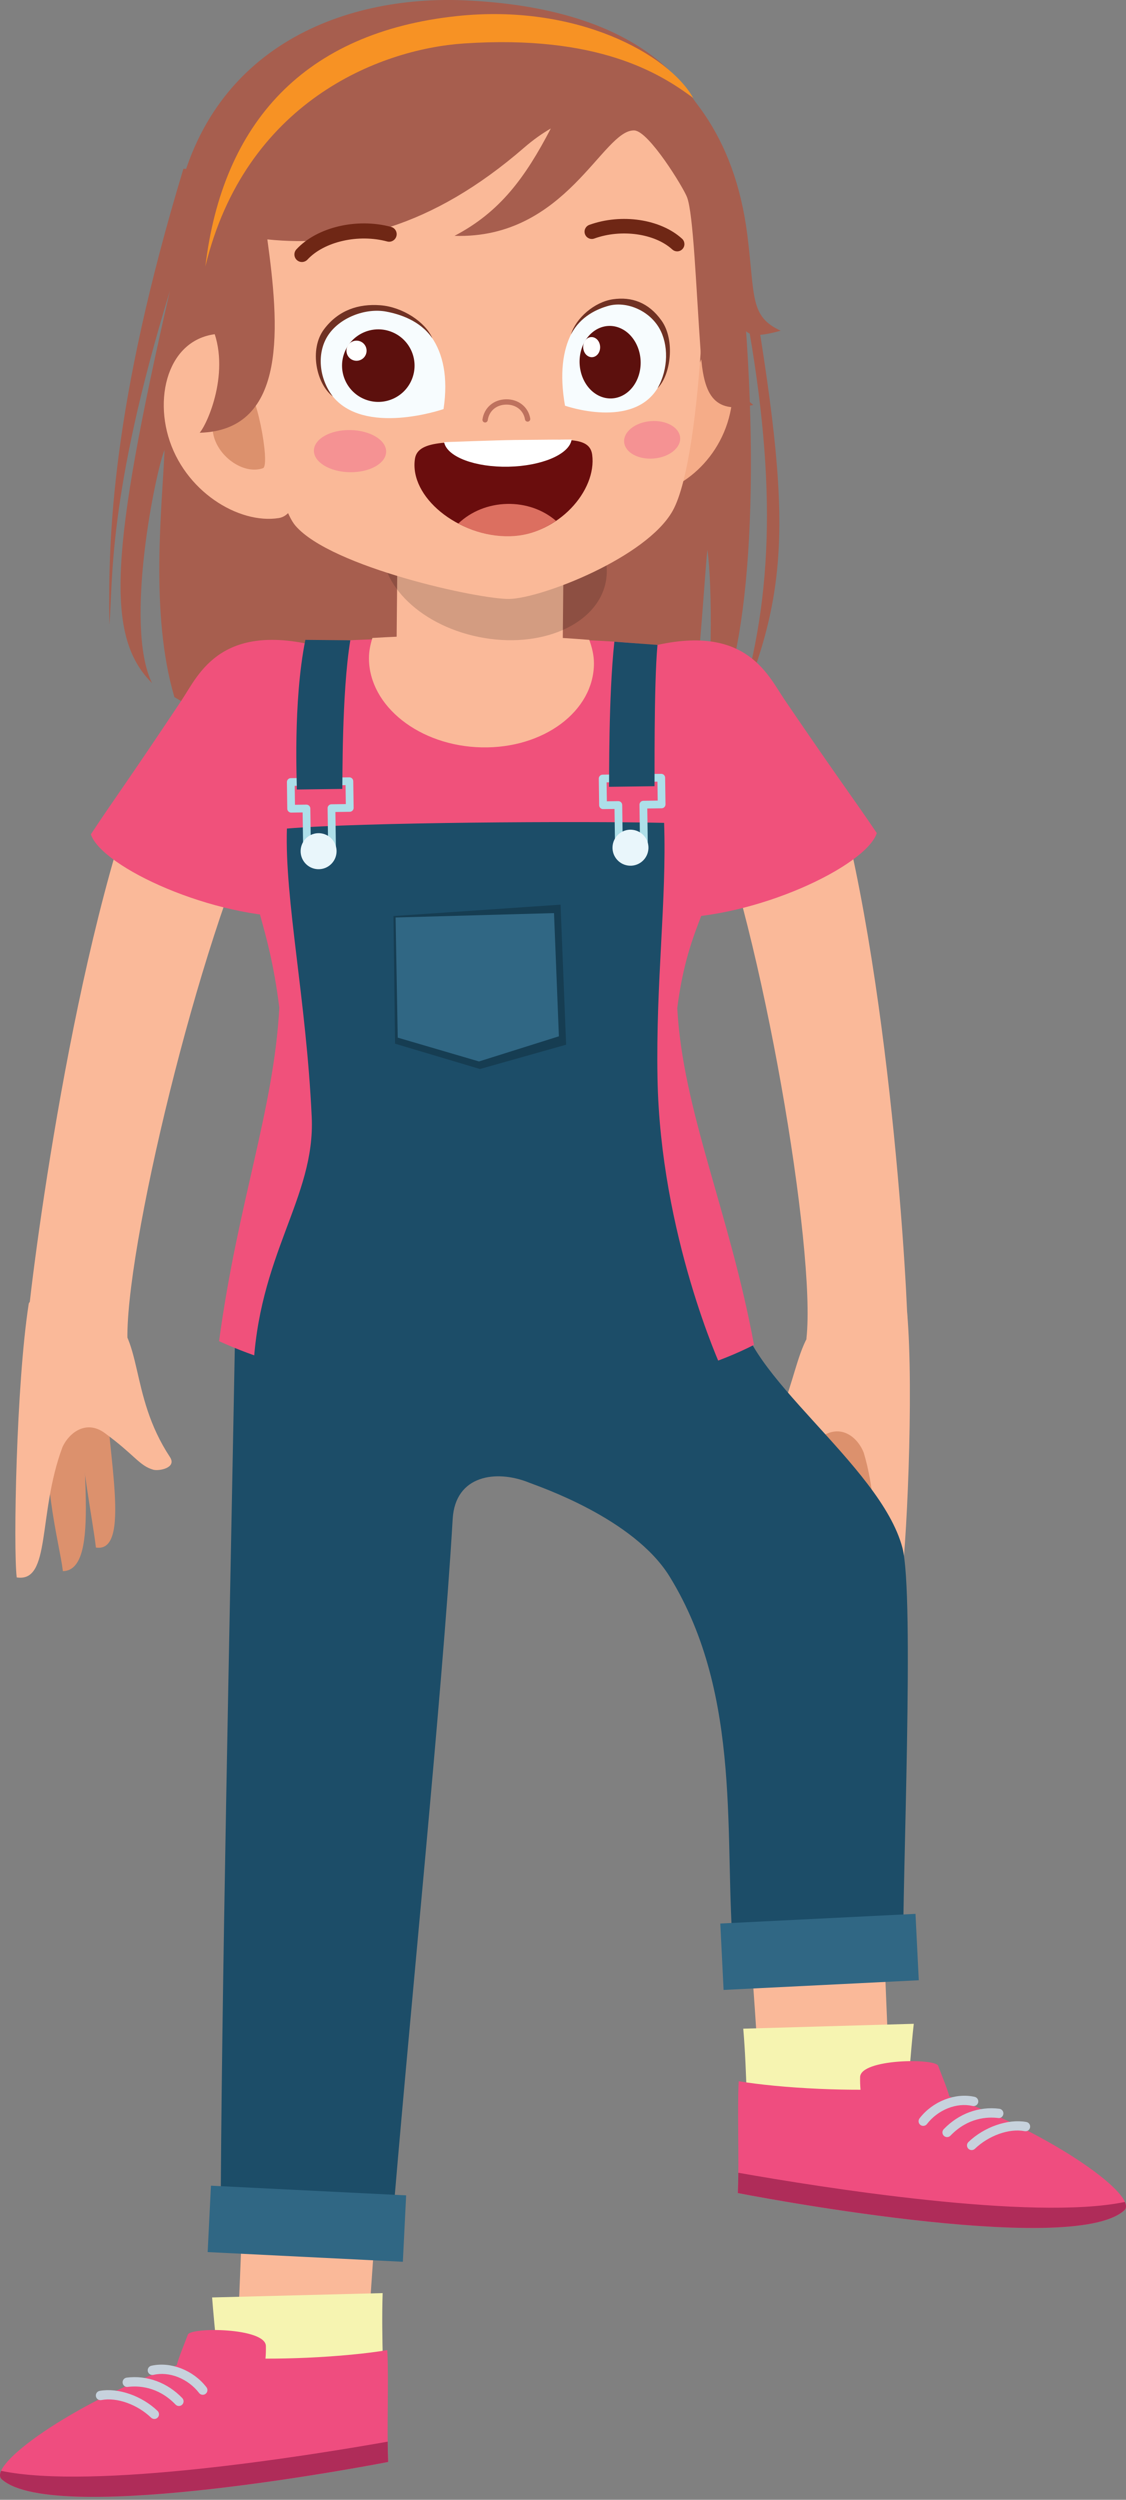<?xml version="1.0" encoding="UTF-8" standalone="no"?>
<!DOCTYPE svg PUBLIC "-//W3C//DTD SVG 1.1//EN" "http://www.w3.org/Graphics/SVG/1.1/DTD/svg11.dtd">
<svg xmlns="http://www.w3.org/2000/svg" xmlns:xlink="http://www.w3.org/1999/xlink" version="1.1" width="1934.033pt" height="4290.889pt" viewBox="0 0 1934.033 4290.889">
<rect x="0" y="0" width="1934.033" height="4290.889" fill="#808080" stroke="none"/>
<g enable-background="new">
<g>
<g id="Layer-1" data-name="Layer 1">
<clipPath id="cp0">
<path transform="matrix(2.778,0,0,-2.778,0,4290.889)" d="M 0 1544.721 L 696.252 1544.721 L 696.252 0 L 0 0 Z "/>
</clipPath>
<g clip-path="url(#cp0)">
<path transform="matrix(2.778,0,0,-2.778,1527.794,3592.191)" d="M 0 0 L -78.91 -10.394 C -80.662 7.778 -83.601 62.898 -85.811 84.309 L -3.303 91.447 C -2.262 58.158 .141 11.562 0 0 " fill="#fab999"/>
<path transform="matrix(2.778,0,0,-2.778,407,4058.801)" d="M 0 0 L 78.91 -10.394 C 80.661 7.778 83.601 62.898 85.81 84.309 L 3.303 91.447 C 2.262 58.158 -.141 11.562 0 0 " fill="#fab999"/>
<path transform="matrix(2.778,0,0,-2.778,658.311,4139.218)" d="M 0 0 C -.102 -2.516 -98.939 -6.454 -99.18 -3.411 C -101.116 21.101 -104.663 54.962 -105.83 70.429 L -.385 73.119 C -1.274 45.144 .631 16.107 0 0 " fill="#f6f4b1"/>
<path transform="matrix(2.778,0,0,-2.778,303.529,4059.974)" d="M 0 0 C 1.459 5.518 4.517 12.514 6.876 18.909 C 8.625 23.655 54.913 23.281 55.133 11.911 C 55.191 9.002 55.095 6.431 54.875 4.1 C 62.794 4.088 71.379 4.253 80.447 4.658 C 100.155 5.541 117.817 7.29 130.2 9.366 C 131.153 -8.605 129.841 -39.75 130.733 -59.731 C 130.733 -59.731 -75.409 -100.091 -108.195 -70.414 C -117.434 -62.053 -65.909 -24.13 0 0 " fill="#ef4d7f"/>
<path transform="matrix(2.778,0,0,-2.778,665.887,4191.085)" d="M 0 0 C .041 -4.444 .116 -8.73 .284 -12.531 C .284 -12.531 -205.858 -52.892 -238.644 -23.215 C -239.945 -22.037 -240.02 -20.262 -239.038 -18.029 C -181.968 -29.921 -51.262 -9.065 0 0 " fill="#af2c59"/>
<path transform="matrix(2.778,0,0,-2.778,171.204,4103.92)" d="M 0 0 C 11.373 2.073 26.067 -3.049 35.798 -12.392 C 36.95 -13.501 36.988 -15.328 35.879 -16.48 C 35.346 -17.033 34.643 -17.332 33.925 -17.363 C 33.163 -17.398 32.39 -17.132 31.794 -16.561 C 23.319 -8.42 10.62 -3.81 1.028 -5.684 C -.591 -5.999 -2.047 -4.922 -2.331 -3.353 C -2.611 -1.784 -1.569 -.278 0 0 M 17.413 2.452 C 15.846 2.145 14.384 3.379 14.19 4.963 C 13.996 6.546 15.119 7.988 16.703 8.182 C 29.332 9.774 41.855 5.136 51.074 -4.456 C 52.18 -5.605 52.145 -7.435 50.995 -8.544 C 50.468 -9.048 49.797 -9.314 49.119 -9.346 C 48.32 -9.381 47.507 -9.083 46.907 -8.46 C 36.029 2.855 23.771 3.237 17.413 2.452 M 33.227 9.888 C 31.657 9.563 30.12 10.504 29.764 12.059 C 29.408 13.614 30.381 15.166 31.936 15.525 C 43.908 18.229 57.924 12.794 66.028 2.229 C 67.001 .961 66.763 -.851 65.495 -1.821 C 65.009 -2.195 64.438 -2.389 63.868 -2.415 C 62.959 -2.455 62.044 -2.067 61.448 -1.286 C 54.667 7.545 43.065 12.186 33.227 9.888 " fill="#c7d2dd"/>
<path transform="matrix(2.778,0,0,-2.778,1286.554,3685.113)" d="M 0 0 C .235 -2.507 95.12 -1.381 95.384 1.659 C 97.48 25.633 100.323 63.136 101.861 76.055 L -3.573 73.035 C -1.173 45.147 -1.503 16.049 0 0 " fill="#f6f4b1"/>
<path transform="matrix(2.778,0,0,-2.778,1630.503,3598.422)" d="M 0 0 C -1.456 5.518 -4.517 12.514 -6.874 18.909 C -8.625 23.655 -54.91 23.281 -55.133 11.911 C -55.191 9.002 -55.092 6.431 -54.872 4.1 C -62.794 4.088 -71.379 4.253 -80.444 4.658 C -100.155 5.541 -117.817 7.29 -130.2 9.366 C -131.153 -8.605 -129.841 -39.75 -130.733 -59.731 C -130.733 -59.731 75.412 -100.091 108.196 -70.414 C 117.435 -62.053 65.909 -24.13 0 0 " fill="#ef4d7f"/>
<path transform="matrix(2.778,0,0,-2.778,1268.144,3729.532)" d="M 0 0 C -.04 -4.444 -.113 -8.73 -.284 -12.531 C -.284 -12.531 205.861 -52.892 238.645 -23.215 C 239.947 -22.037 240.02 -20.262 239.038 -18.029 C 181.969 -29.921 51.262 -9.065 0 0 " fill="#af2c59"/>
<path transform="matrix(2.778,0,0,-2.778,1769.302,3651.68)" d="M 0 0 C -.281 -1.569 -1.74 -2.646 -3.359 -2.331 C -12.951 -.457 -25.65 -5.067 -34.124 -13.208 C -34.721 -13.779 -35.494 -14.045 -36.255 -14.01 C -36.971 -13.979 -37.677 -13.68 -38.21 -13.127 C -39.316 -11.975 -39.281 -10.148 -38.128 -9.039 C -28.397 .304 -13.704 5.426 -2.331 3.353 C -.761 3.075 .284 1.569 0 0 M -49.238 -5.107 C -49.837 -5.73 -50.651 -6.028 -51.45 -5.993 C -52.128 -5.961 -52.799 -5.695 -53.323 -5.191 C -54.476 -4.082 -54.51 -2.252 -53.404 -1.103 C -44.186 8.489 -31.663 13.127 -19.034 11.535 C -17.45 11.341 -16.324 9.899 -16.521 8.315 C -16.715 6.732 -18.177 5.498 -19.743 5.805 C -26.098 6.59 -38.36 6.208 -49.238 -5.107 M -63.775 2.067 C -64.375 1.286 -65.29 .898 -66.199 .938 C -66.769 .964 -67.34 1.158 -67.826 1.532 C -69.094 2.502 -69.332 4.314 -68.359 5.582 C -60.255 16.147 -46.238 21.582 -34.266 18.878 C -32.711 18.519 -31.739 16.967 -32.095 15.412 C -32.451 13.857 -33.985 12.916 -35.558 13.241 C -45.396 15.539 -56.997 10.898 -63.775 2.067 " fill="#c7d2dd"/>
<path transform="matrix(2.778,0,0,-2.778,1268.002,1220.592)" d="M 0 0 C 36.976 87.203 31.148 135.693 -1.567 322.306 L -343.04 335.091 C -387.315 188.972 -389.675 107.07 -388.809 53.432 C -386.46 78.943 -390.412 132.131 -351.401 259.632 C -388.422 98.161 -391.326 46.066 -362.437 17.289 C -380.036 53.052 -359.944 149.328 -354.695 161.353 C -356.188 126.48 -363.863 60.061 -348.606 8.636 C -279.931 -33.771 -87.465 -31.941 -31.354 -14.995 C -25.7 -2.127 -20.932 82.705 -19.083 99.686 C -15.775 76.442 -16.272 15.505 -21.21 -14.205 C 3.586 14.727 14.765 117.981 3.397 253.819 C 23.828 146.497 22.23 71.663 0 0 " fill="#a75e4e"/>
<path transform="matrix(2.778,0,0,-2.778,164.749,2656.336)" d="M 0 0 C -2.166 18.264 -8.069 45.201 -12.783 97.36 C -13.322 103.316 7.335 115.354 6.783 109.308 C 3.384 72.096 24.336 -3.903 0 0 " fill="#dc916d"/>
<path transform="matrix(2.778,0,0,-2.778,108.033,2696.901)" d="M 0 0 C -2.166 18.264 -15.14 60.962 -7.427 110.456 C -6.475 116.561 14.67 125.603 13.886 119.579 C 8.246 76.166 24.883 .59 0 0 " fill="#dc916d"/>
<path transform="matrix(2.778,0,0,-2.778,28.707,2707.645)" d="M 0 0 C -2.166 18.264 -.283 119.619 7.432 169.113 C 8.383 175.218 50.736 172.785 55.372 164.267 C 79.153 149.203 68.809 113.726 94.73 74.399 C 99.208 67.607 87.812 65.588 84.439 66.554 C 75.742 69.047 72.988 75.661 54.355 89.27 C 42.999 97.563 32.394 89.469 28.308 80.571 C 12.792 39.061 21.427 -3.284 0 0 " fill="#fab999"/>
<path transform="matrix(2.778,0,0,-2.778,1414.761,2662.065)" d="M 0 0 C 3.391 18.077 11.093 44.556 19.309 96.278 C 20.247 102.185 .447 115.586 .592 109.517 C 1.477 72.16 -24.544 -2.255 0 0 " fill="#dc916d"/>
<path transform="matrix(2.778,0,0,-2.778,1468.617,2706.355)" d="M 0 0 C 3.391 18.077 19.21 59.805 14.846 109.705 C 14.308 115.861 -6.181 126.306 -5.805 120.243 C -3.099 76.548 -24.787 2.264 0 0 " fill="#dc916d"/>
<path transform="matrix(2.778,0,0,-2.778,1547.04,2722.415)" d="M 0 0 C 3.391 18.077 8.336 119.328 3.97 169.23 C 3.432 175.385 -38.988 175.809 -44.187 167.622 C -68.928 154.193 -60.996 118.101 -89.507 80.607 C -94.431 74.132 -83.198 71.351 -79.767 72.088 C -70.922 73.989 -67.729 80.404 -48.222 92.727 C -36.334 100.237 -26.297 91.447 -22.82 82.294 C -10.134 39.833 -21.6 -1.834 0 0 " fill="#fab999"/>
<path transform="matrix(2.778,0,0,-2.778,404.337,2259.323)" d="M 0 0 L 311.724 6.503 C 312.304 -35.212 398.782 -91.564 412.407 -143.07 C 420.012 -171.82 412.172 -353.733 412.914 -394.835 L 308.04 -394.835 C 301.714 -324.485 314.146 -235.159 268.523 -160.932 C 246.281 -124.744 187.496 -105.188 181.389 -102.732 C 161.44 -94.706 135.924 -97.991 134.337 -125.286 C 128.089 -232.834 106.265 -446.218 96.289 -570.235 L -9.141 -565.597 C -8.808 -426.991 -3.39 -184.302 0 0 " fill="#1c4d68"/>
<path transform="matrix(2.778,0,0,-2.778,1216.522,1370.955)" d="M 0 0 C 33.178 -81.629 66.807 -278.921 60.696 -333.499 C 60.067 -339.126 123.251 -338.686 123.357 -333.009 C 123.745 -311.874 112.725 -104.421 75.441 19.169 C 65.688 17.751 7.885 -2.977 0 0 " fill="#fab999"/>
<path transform="matrix(2.778,0,0,-2.778,1505.994,1429.987)" d="M 0 0 C -14.423 21.438 -21.472 30.184 -57.093 82.504 C -67.72 98.113 -82.013 132.713 -147.075 113.259 C -161.41 82.029 -137.78 -20.821 -128.924 -52.468 C -75.011 -52.787 -6.67 -20.406 0 0 " fill="#f0517b"/>
<path transform="matrix(2.778,0,0,-2.778,449.665,1392.536)" d="M 0 0 C -38.598 -79.21 -85.433 -273.79 -83.01 -328.657 C -82.762 -334.312 -145.773 -329.62 -145.496 -323.949 C -144.46 -302.836 -119.499 -96.596 -73.98 24.204 C -64.344 22.133 -8.067 -2.439 0 0 " fill="#fab999"/>
<path transform="matrix(2.778,0,0,-2.778,156.046,1432.162)" d="M 0 0 C 14.206 21.582 21.166 30.399 56.257 83.076 C 66.724 98.791 80.669 133.534 145.924 114.737 C 160.574 83.654 137.983 -19.43 129.447 -51.164 C 75.54 -52.027 6.876 -20.337 0 0 " fill="#f0517b"/>
<path transform="matrix(2.778,0,0,-2.778,376.276,2302.127)" d="M 0 0 C 11.647 86.143 33.799 142.566 37.251 206.037 C 30.439 260.585 18.34 271.329 20.477 300.918 C 22.134 323.874 28.768 351.644 44.302 428.72 C 65.226 434.131 111.824 434.388 163.383 434.347 C 214.945 434.306 263.346 432.579 284.263 427.134 C 299.671 350.031 304.454 323.646 306.074 300.686 C 308.163 271.094 290.199 260.377 283.3 205.837 C 286.651 142.361 315.789 79.049 330.739 -2.278 C 243.427 -46.86 88.403 -40.294 0 0 " fill="#f0517b"/>
<path transform="matrix(2.778,0,0,-2.778,639.651,1095.054)" d="M 0 0 C 42.865 2.523 89.017 2.458 134.083 -1.179 C 135.773 -5.828 136.967 -10.621 136.971 -15.647 C 137.009 -45.193 105.899 -68.456 67.487 -67.605 C 29.07 -66.752 -2.1 -42.108 -2.134 -12.56 C -2.142 -8.196 -1.275 -4.032 0 0 " fill="#fab999"/>
<path transform="matrix(2.778,0,0,-2.778,682.511,961.037)" d="M 0 0 L -.77 -82.347 C -.936 -100.052 21.926 -114.625 50.294 -114.891 C 78.661 -115.157 101.791 -101.014 101.957 -83.307 L 102.729 -.963 Z " fill="#fab999"/>
<path transform="matrix(2.778,0,0,-2.778,1242.842,3415.706)" d="M 0 0 L 120.687 5.985 L 118.653 47.009 L -2.034 41.025 Z " fill="#306784"/>
<path transform="matrix(2.778,0,0,-2.778,691.947,3882.315)" d="M 0 0 L -120.685 5.985 L -118.652 47.009 L 2.035 41.025 Z " fill="#306784"/>
<g opacity=".11">
<clipPath id="cp1">
<path transform="matrix(2.778,0,0,-2.778,0,4290.889)" d="M 240.349 902.025 L 354.076 902.025 L 354.076 934.067 L 240.349 934.067 Z "/>
</clipPath>
<g clip-path="url(#cp1)">
<path transform="matrix(2.778,0,0,-2.778,667.708,1773.924)" d="M 0 0 C -.9 -11.476 21.569 4.764 56.37 5.965 C 84.837 6.947 115.893 -9.731 113.579 4.816 C 112.405 12.196 84.535 28.679 56.341 27.935 C 23.357 27.064 .921 11.77 0 0 " fill="#1d000b"/>
</g>
</g>
<g opacity=".16">
<clipPath id="cp2">
<path transform="matrix(2.778,0,0,-2.778,0,4290.889)" d="M 236.354 1149.11 L 375.191 1149.11 L 375.191 1248.39 L 236.354 1248.39 Z "/>
</clipPath>
<g clip-path="url(#cp2)">
<path transform="matrix(2.778,0,0,-2.778,658.411,922.606)" d="M 0 0 C -5.297 -26.321 21.186 -53.853 59.152 -61.494 C 97.12 -69.135 132.192 -53.992 137.489 -27.67 C 142.786 -1.349 116.303 26.184 78.337 33.824 C 40.37 41.465 5.297 26.321 0 0 "/>
</g>
</g>
<path transform="matrix(2.778,0,0,-2.778,1253.854,709.835)" d="M 0 0 C -7.337 -32.477 -36.901 -53.027 -59.52 -50 C -82.139 -46.973 -87.03 -20.394 -83.723 10.872 C -80.407 42.139 -59.376 65.11 -36.763 62.004 C -5.859 57.756 6.896 30.524 0 0 " fill="#f5ac88"/>
<path transform="matrix(2.778,0,0,-2.778,298.674,376.308)" d="M 0 0 C -19.312 -122.206 83.385 -189.562 182.477 -187.628 C 281.568 -185.693 352.024 -98.464 339.643 21.11 C 332.769 87.503 281.329 130.639 180.201 135.231 C 104.859 138.653 16.788 106.224 0 0 " fill="#a75e4e"/>
<path transform="matrix(2.778,0,0,-2.778,426.038,287.042)" d="M 0 0 C -8.629 -20.157 8.501 -197.384 29.343 -221.548 C 51.447 -247.182 143.134 -267.113 161.574 -266.754 C 181.324 -266.369 246.448 -241.179 262.589 -212.217 C 281.687 -177.942 285.824 -25.848 279.154 -7.309 C 256.614 55.301 201.741 56.354 130.027 54.955 C 62.935 53.644 22.382 52.301 0 0 " fill="#fab998"/>
<path transform="matrix(2.778,0,0,-2.778,288.829,748.541)" d="M 0 0 C 9.75 -33.975 43.541 -54.613 68.455 -50.644 C 93.369 -46.672 87.835 54.855 42.54 62.57 C 4.819 68.993 -9.164 31.931 0 0 " fill="#fab998"/>
<path transform="matrix(2.778,0,0,-2.778,365.858,742.691)" d="M 0 0 C 2.295 -14.397 18.782 -26.214 30.908 -21.941 C 35.635 -20.276 26.438 29.908 18.837 29.735 C 5.983 29.443 -2.294 14.397 0 0 " fill="#dc916d"/>
<path transform="matrix(2.778,0,0,-2.778,539.162,773.227)" d="M 0 0 C -.134 -7.196 9.759 -13.211 22.096 -13.438 C 34.427 -13.666 44.535 -8.017 44.669 -.823 C 44.801 6.373 34.905 12.389 22.575 12.617 C 10.238 12.844 .132 7.194 0 0 " fill="#f59293"/>
<path transform="matrix(2.778,0,0,-2.778,712.78,787.151)" d="M 0 0 C 1.953 12.254 23.916 9.872 52.96 10.677 C 54.48 10.719 60.391 10.841 61.913 10.861 C 90.966 11.255 107.916 14.679 109.562 2.384 C 112.538 -19.839 88.475 -47.067 58.975 -47.769 L 58.464 -47.781 C 26.732 -48.462 -3.759 -23.603 0 0 " fill="#6a0d0d"/>
<path transform="matrix(2.778,0,0,-2.778,787.233,898.586)" d="M 0 0 C 7.857 7.493 18.653 11.863 30.199 12.102 C 41.592 12.338 52.278 8.601 60.391 1.645 C 55.148 -1.938 49.24 -4.836 42.888 -6.409 C 39.448 -7.26 35.818 -7.774 32.173 -7.864 L 31.662 -7.873 C 23.799 -8.044 16.018 -6.612 8.81 -4.024 L 8.257 -3.808 C 5.379 -2.745 2.656 -1.409 0 0 " fill="#dc6f60"/>
<path transform="matrix(2.778,0,0,-2.778,763.131,760.436)" d="M 0 0 L -.135 .537 C -.135 .537 32.342 1.733 43.769 1.875 C 54.667 2.013 78.737 2.165 78.737 2.165 L 78.626 1.621 C 76.704 -7.234 59.95 -14.219 39.65 -14.637 C 19.369 -15.056 2.325 -8.767 0 0 " fill="#ffffff"/>
<path transform="matrix(2.778,0,0,-2.778,1072.027,758.854)" d="M 0 0 C .514 -6.377 8.685 -10.922 18.247 -10.15 C 27.807 -9.377 35.144 -3.581 34.628 2.799 C 34.112 9.176 25.942 13.721 16.382 12.949 C 6.818 12.177 -.516 6.378 0 0 " fill="#f59293"/>
<path transform="matrix(2.778,0,0,-2.778,833.327,725.201)" d="M 0 0 C .791 .016 1.476 .599 1.595 1.406 C 2.43 7.145 6.881 10.929 12.93 11.047 C 19.013 11.167 23.712 7.487 24.625 1.892 C 24.773 .998 25.624 .387 26.515 .535 C 27.412 .681 28.019 1.527 27.874 2.425 C 26.706 9.59 20.532 14.489 12.864 14.338 C 5.24 14.19 -.597 9.185 -1.664 1.883 C -1.794 .983 -1.171 .149 -.273 .015 Z " fill="#be725e"/>
<path transform="matrix(2.778,0,0,-2.778,361.567,397.285)" d="M 0 0 C -11.936 2.782 10.257 89.064 69.232 115.17 C 165.795 150.309 233.338 133.297 257.909 117.393 C 293.658 94.25 324.093 60.519 331.975 -2.582 C 336.677 -40.212 333.324 -52.522 352.539 -61.334 C 331.646 -67.085 331.035 -62.946 325.071 -52.782 C 322.643 -83.276 323.434 -97.99 335.594 -107.17 C 309.84 -113.629 304.809 -99.03 303.074 -74.71 C 300.173 -34.055 298.576 10.808 294.632 21.17 C 292.348 27.164 271.03 62.009 262.067 62.416 C 242.534 63.302 220.043 -4.94 150.876 -2.714 C 179.03 12.02 194.589 33.26 210.422 63.639 C 204.946 60.458 199.447 56.58 193.982 51.843 C 136.442 1.96 83.88 -9.938 35.148 -4.91 C 42.257 -56.914 48.416 -122.879 -6.686 -124.383 C -.985 -117.483 13.64 -82.7 -.759 -55.454 C -7.428 -59.469 -1.698 -34.146 0 0 " fill="#a75e4e"/>
<path transform="matrix(2.778,0,0,-2.778,519.826,449.698)" d="M 0 0 C 1.106 .104 2.174 .601 2.983 1.476 C 13.319 12.622 34.488 17.45 52.268 12.673 C 54.734 11.998 57.301 13.472 57.98 15.969 C 58.648 18.451 57.176 21.009 54.684 21.68 C 33.474 27.366 8.843 21.534 -3.858 7.805 C -5.607 5.915 -5.494 2.967 -3.603 1.219 C -2.593 .278 -1.274 -.12 0 0 " fill="#6f2715"/>
<path transform="matrix(2.778,0,0,-2.778,1162.975,431.471)" d="M 0 0 C 1.235 -.013 2.467 .477 3.359 1.463 C 5.033 3.293 4.903 6.132 3.072 7.806 C -10.246 19.955 -34.356 23.551 -54.252 16.38 C -56.588 15.531 -57.794 12.958 -56.952 10.629 C -56.105 8.286 -53.526 7.081 -51.201 7.927 C -34.528 13.963 -13.797 11.06 -2.982 1.175 C -2.136 .4 -1.071 .011 0 0 " fill="#6f2715"/>
<path transform="matrix(2.778,0,0,-2.778,970.461,696.361)" d="M 0 0 C 0 0 42.438 -14.991 57.71 11.612 C 76.32 44.033 45.774 68.637 26.557 63.276 C 8.774 58.313 -6.979 39.528 0 0 " fill="#f7fcfe"/>
<path transform="matrix(2.778,0,0,-2.778,1136.393,550.498)" d="M 0 0 C -8.103 11.446 -18.666 14.871 -29.977 13.273 C -41.538 11.641 -53.018 1.613 -56.058 -8.536 C -50.135 2.952 -39.495 7.342 -32.847 9.196 C -22.262 12.163 -8.124 6.788 -1.517 -4.51 C 4.357 -14.564 4.306 -29.84 -2.526 -41.738 C 5.704 -33.571 8.445 -11.928 0 0 " fill="#703123"/>
<path transform="matrix(2.778,0,0,-2.778,998.593,599.751)" d="M 0 0 C -3.536 -11.582 1.551 -24.508 11.362 -28.87 C 21.173 -33.232 31.995 -27.38 35.531 -15.798 C 39.069 -4.216 33.982 8.709 24.171 13.072 C 14.36 17.434 3.538 11.58 0 0 " fill="#5c100d"/>
<path transform="matrix(2.778,0,0,-2.778,1002.561,589.764)" d="M 0 0 C -.981 -3.213 .431 -6.799 3.153 -8.009 C 5.876 -9.219 8.878 -7.597 9.859 -4.384 C 10.84 -1.169 9.43 2.417 6.707 3.627 C 3.984 4.837 .981 3.213 0 0 " fill="#fffffe"/>
<path transform="matrix(2.778,0,0,-2.778,761.832,702.182)" d="M 0 0 C 0 0 -49.455 -17.171 -69.108 8.607 C -93.056 40.018 -58.256 66.174 -35.157 61.815 C -13.782 57.783 5.988 39.837 0 0 " fill="#f7fcfe"/>
<path transform="matrix(2.778,0,0,-2.778,556.613,565.114)" d="M 0 0 C 8.946 11.85 21.275 15.819 34.779 14.81 C 48.586 13.778 62.778 4.359 66.973 -5.618 C 59.284 5.547 46.411 9.381 38.421 10.885 C 25.695 13.302 9.241 7.2 2.061 -4.425 C -4.324 -14.771 -3.378 -30.023 5.412 -41.55 C -4.821 -33.821 -9.322 -12.351 0 0 " fill="#703123"/>
<path transform="matrix(2.778,0,0,-2.778,591.374,606.036)" d="M 0 0 C -4.288 -11.612 1.65 -24.501 13.262 -28.789 C 24.874 -33.077 37.765 -27.139 42.053 -15.527 C 46.341 -3.915 40.403 8.976 28.789 13.264 C 17.177 17.552 4.288 11.612 0 0 " fill="#5c100d"/>
<path transform="matrix(2.778,0,0,-2.778,596.161,596.01)" d="M 0 0 C -1.189 -3.223 .458 -6.798 3.679 -7.989 C 6.902 -9.178 10.477 -7.53 11.668 -4.308 C 12.857 -1.087 11.21 2.49 7.987 3.679 C 4.766 4.868 1.189 3.221 0 0 " fill="#fffffe"/>
<path transform="matrix(2.778,0,0,-2.778,352.762,457.299)" d="M 0 0 C 10.605 88.927 61.386 144.7 155.532 154.683 C 229.871 162.565 286.512 130.923 301.65 104.052 C 280.804 119.57 242.517 143.231 160.079 137.777 C 106.752 134.249 24.477 100.986 0 0 " fill="#f79224"/>
<path transform="matrix(2.778,0,0,-2.778,434.699,2359.223)" d="M 0 0 C 25.532 -30.891 251.234 -31.912 289.532 4.001 C 289.532 4.001 251.801 86.1 250.049 183.066 C 248.971 242.766 255.761 292.64 254.138 340.814 C 202.758 341.962 66.118 341.18 20.915 337.288 C 19.505 292.98 32.896 231.652 36.255 159.117 C 38.584 108.835 2.533 74.002 0 0 " fill="#1c4d68"/>
<path transform="matrix(2.778,0,0,-2.778,1099.342,1451.342)" d="M 0 0 L -10.675 -.148 L -11.025 25.064 C -11.041 26.371 -12.146 27.446 -13.453 27.427 L -20.52 27.331 L -20.679 39.031 L 10.755 39.468 L 10.918 27.764 L 2.017 27.64 C .707 27.624 -.365 26.519 -.349 25.211 Z M -13.006 -4.972 L 2.464 -4.759 C 3.772 -4.74 4.847 -3.637 4.827 -2.33 L 4.479 22.881 L 13.38 23.005 C 14.687 23.024 15.762 24.127 15.743 25.434 L 15.514 41.932 C 15.498 43.239 14.393 44.311 13.085 44.295 L -23.144 43.793 C -24.451 43.774 -25.526 42.668 -25.507 41.362 L -25.278 24.866 C -25.262 23.559 -24.157 22.484 -22.85 22.503 L -15.783 22.602 L -15.435 -2.609 C -15.415 -3.916 -14.313 -4.991 -13.006 -4.972 " fill="#addfe9"/>
<path transform="matrix(2.778,0,0,-2.778,1113.475,1459.528)" d="M 0 0 C -.888 -6.083 -6.532 -10.299 -12.609 -9.417 C -18.683 -8.531 -22.887 -2.88 -21.999 3.203 C -21.111 9.289 -15.467 13.505 -9.393 12.619 C -3.316 11.734 .888 6.086 0 0 " fill="#e9f6fb"/>
<path transform="matrix(2.778,0,0,-2.778,563.659,1457.341)" d="M 0 0 L -10.675 -.148 L -11.025 25.064 C -11.044 26.371 -12.149 27.446 -13.456 27.427 L -20.523 27.331 L -20.683 39.034 L 10.752 39.467 L 10.915 27.764 L 2.014 27.643 C .707 27.624 -.368 26.518 -.349 25.211 Z M -13.006 -4.972 L 2.461 -4.759 C 3.768 -4.74 4.844 -3.637 4.825 -2.33 L 4.475 22.881 L 13.377 23.005 C 14.683 23.024 15.759 24.127 15.743 25.434 L 15.514 41.932 C 15.495 43.239 14.389 44.311 13.082 44.295 L -23.147 43.793 C -24.454 43.774 -25.527 42.672 -25.51 41.364 L -25.282 24.866 C -25.262 23.559 -24.16 22.484 -22.85 22.503 L -15.787 22.602 L -15.437 -2.609 C -15.418 -3.916 -14.313 -4.991 -13.006 -4.972 " fill="#addfe9"/>
<path transform="matrix(2.778,0,0,-2.778,587.967,1354.135)" d="M 0 0 C .167 2.674 -.432 59.49 4.948 91.813 L -22.85 92.083 C -30.67 53.249 -27.946 2.446 -28.123 -.387 Z " fill="#1c4d68"/>
<path transform="matrix(2.778,0,0,-2.778,1124.183,1349.516)" d="M 0 0 C .161 2.947 -.472 61.584 1.835 87.286 L -24.813 89.286 C -28.52 55.131 -27.951 2.749 -28.124 -.374 Z " fill="#1c4d68"/>
<path transform="matrix(2.778,0,0,-2.778,577.784,1465.527)" d="M 0 0 C -.888 -6.083 -6.532 -10.299 -12.606 -9.413 C -18.683 -8.531 -22.886 -2.88 -21.999 3.206 C -21.111 9.289 -15.467 13.505 -9.393 12.62 C -3.316 11.734 .888 6.086 0 0 " fill="#e9f6fb"/>
<g opacity=".21">
<clipPath id="cp3">
<path transform="matrix(2.778,0,0,-2.778,0,4290.889)" d="M 243.305 884.137 L 350.061 884.137 L 350.061 985.694 L 243.305 985.694 Z "/>
</clipPath>
<g clip-path="url(#cp3)">
<path transform="matrix(2.778,0,0,-2.778,972.39,1793.21)" d="M 0 0 L -53.283 -15.027 L -105.776 .614 L -106.755 79.489 L -3.447 86.529 Z "/>
</g>
</g>
<path transform="matrix(2.778,0,0,-2.778,959.967,1778.819)" d="M 0 0 L -49.405 -15.54 L -99.646 -.817 L -100.969 73.417 L -3.018 76.131 Z " fill="#306784"/>
</g>
</g>
</g>
</g>
</svg>
